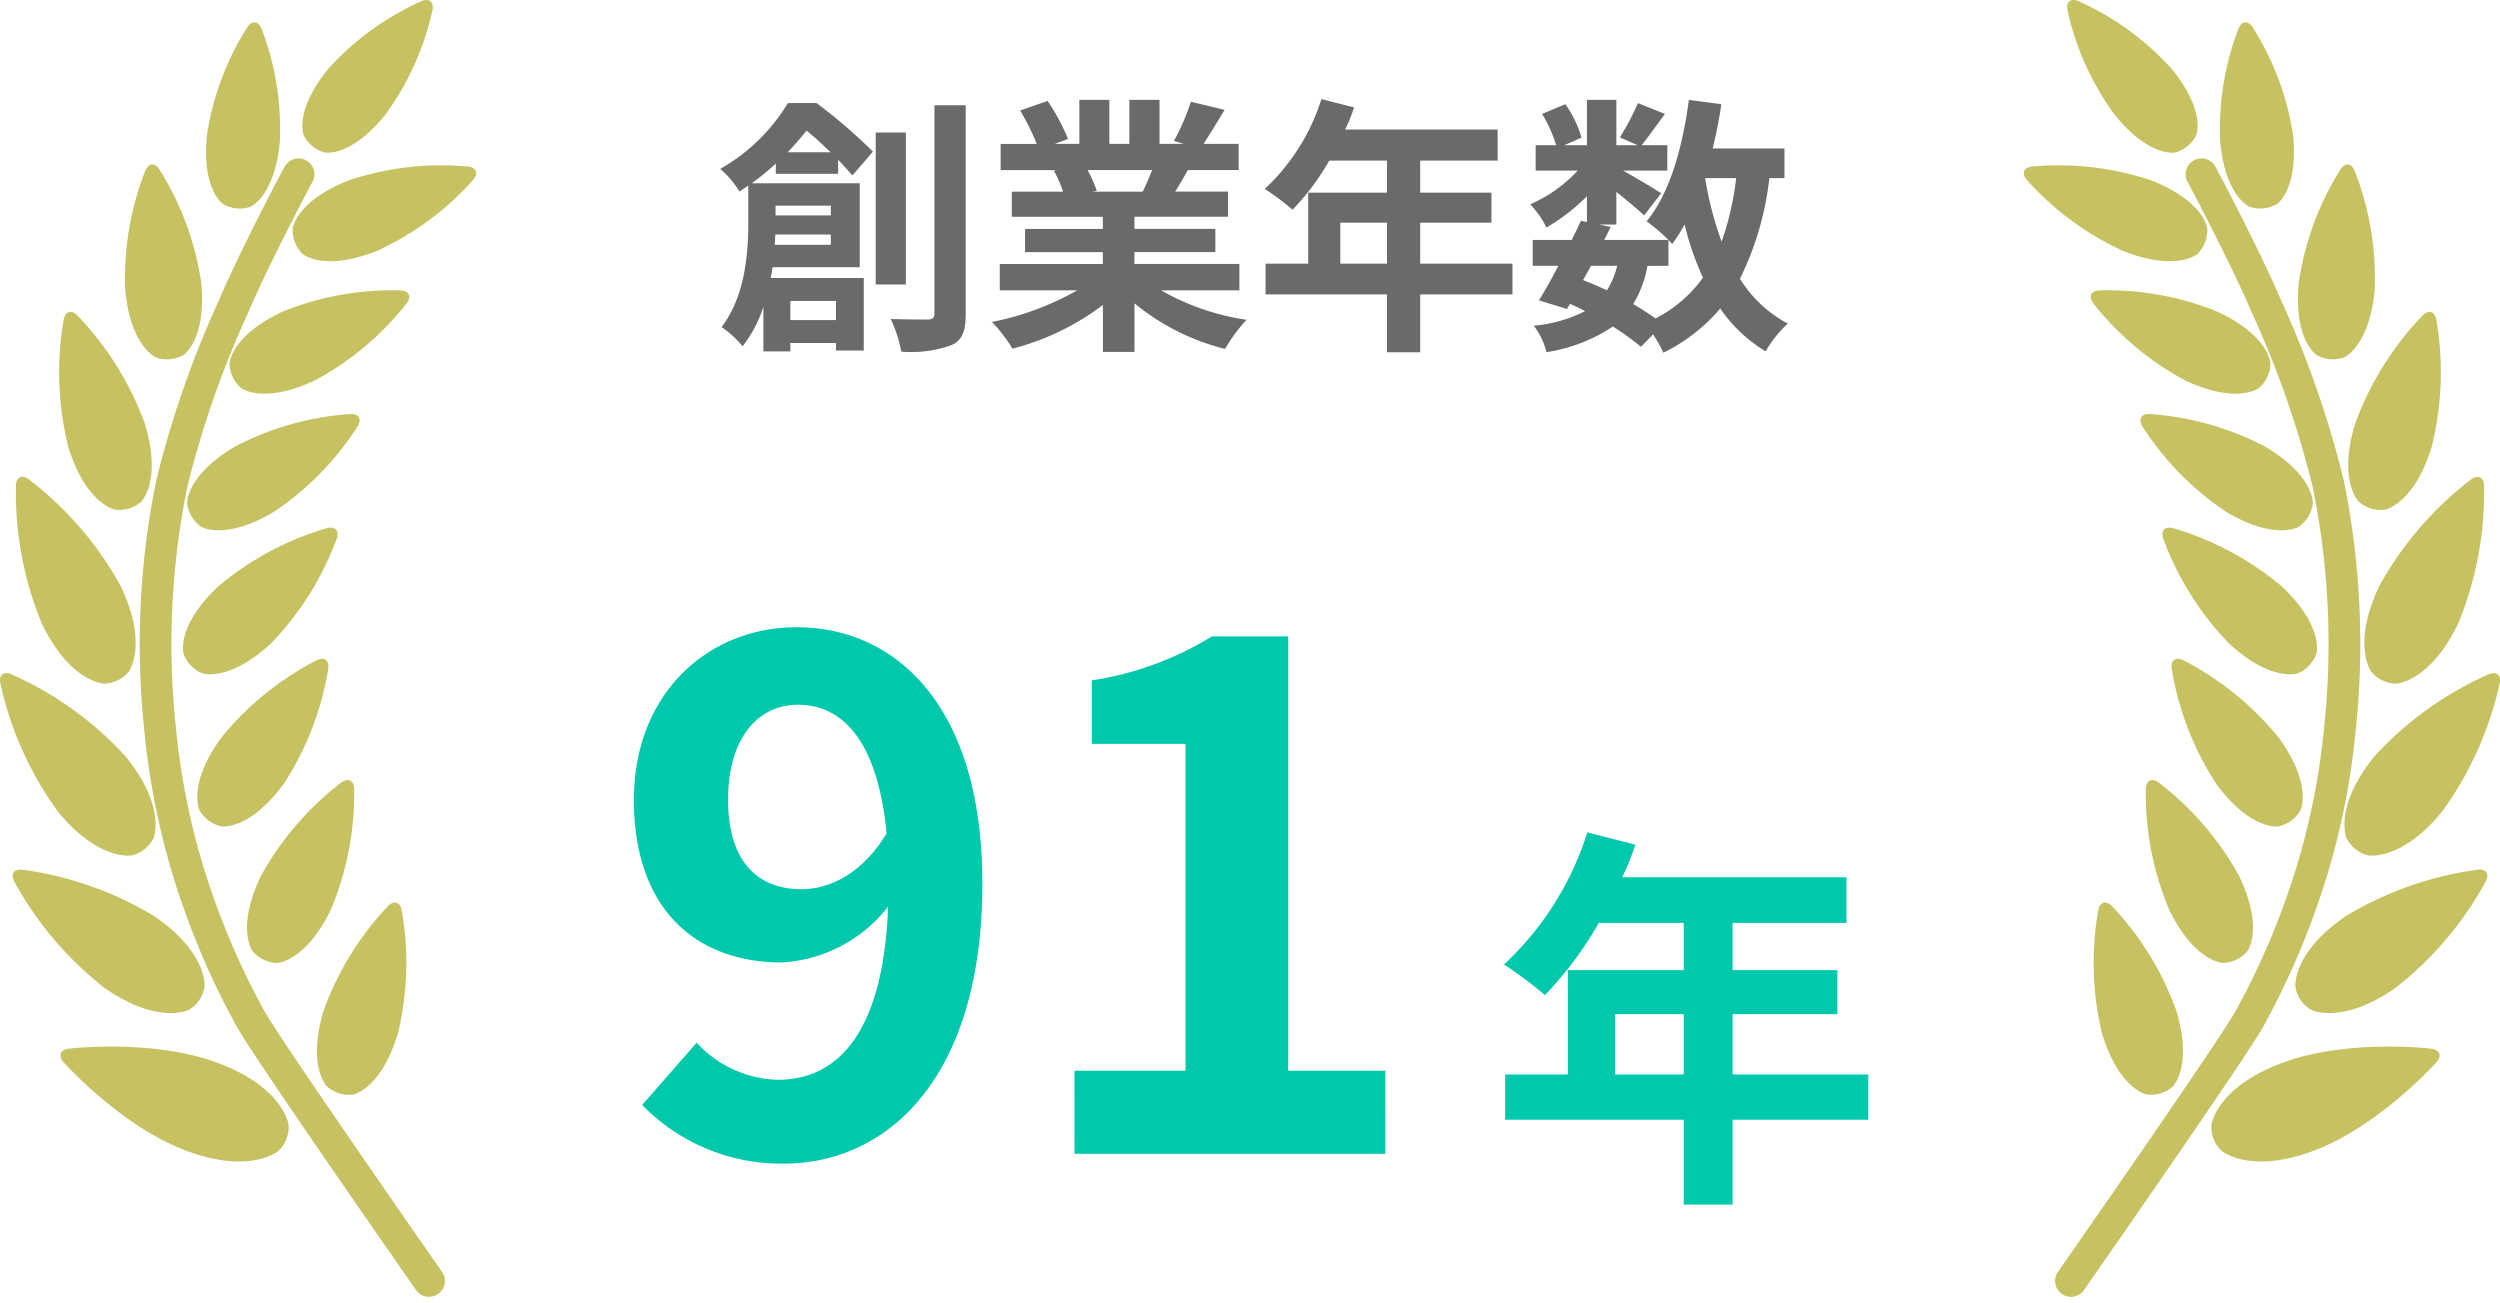 <svg xmlns="http://www.w3.org/2000/svg" width="157.499" height="82.087" viewBox="0 0 157.499 82.087">
  <g id="グループ_3978" data-name="グループ 3978" transform="translate(-257.001 -3239)">
    <path id="パス_6790" data-name="パス 6790" d="M-29.376-11.1c.442-.459.833-.918,1.19-1.36.493.391,1.02.884,1.513,1.36Zm2.72,3.366v.612h-3.485v-.612ZM-30.192-5.27c.017-.221.034-.442.034-.646h3.5v.646Zm3.859,3.536V-.527h-2.873V-1.734Zm.136-8.007v-.884c.357.374.663.714.9.986l1.292-1.5a33.534,33.534,0,0,0-3.553-3.06h-1.8a11.764,11.764,0,0,1-4.267,4.148,5.733,5.733,0,0,1,1.207,1.428c.187-.119.374-.255.561-.374v2.312c0,1.921-.187,4.641-1.683,6.6a6.364,6.364,0,0,1,1.326,1.207A8.067,8.067,0,0,0-30.906-1.36V1.445h1.7V.918h2.873v.476h1.751V-3.179h-5.865c.051-.221.085-.459.119-.68h5.491V-9.146h-6.8a16.4,16.4,0,0,0,1.513-1.241v.646Zm4.267-2.6h-1.9v9.571h1.9Zm1.8-1.717V-.952c0,.289-.119.391-.425.391-.323,0-1.309,0-2.329-.034a8.269,8.269,0,0,1,.663,2.057,7.511,7.511,0,0,0,3.162-.408c.68-.306.9-.867.9-1.989V-14.059Zm13.719,4.08c-.187.459-.391.952-.6,1.36h-3.179l.289-.051a9.132,9.132,0,0,0-.578-1.309ZM-.918-2.4V-4.063H-7.531v-.748h5.1V-6.273h-5.1v-.765h5.9V-8.619H-4.964c.255-.408.527-.867.8-1.36h3.2v-1.649h-2.21c.391-.6.85-1.36,1.326-2.142l-2.125-.51a13.694,13.694,0,0,1-1.071,2.465l.612.187H-5.95V-14.4h-1.9v2.771H-9.112V-14.4H-11v2.771h-1.547l.833-.306A12.864,12.864,0,0,0-13-14.331l-1.734.6a15.238,15.238,0,0,1,1.054,2.108h-2.278v1.649h3.553l-.2.034a7.639,7.639,0,0,1,.578,1.326h-3.23v1.581H-9.52v.765h-4.9v1.462h4.9v.748h-6.494V-2.4h4.879A17.86,17.86,0,0,1-16.507-.408a9.43,9.43,0,0,1,1.292,1.683,16.126,16.126,0,0,0,5.7-2.754V1.479h1.989v-3.06A14.511,14.511,0,0,0-1.819,1.292,9.509,9.509,0,0,1-.459-.544,15.187,15.187,0,0,1-5.848-2.4ZM5.44-4.08V-6.664H8.381V-4.08Zm10.846,0H10.472V-6.664H14.96V-8.551H10.472v-2.023h4.879v-1.955H5.746a10.853,10.853,0,0,0,.561-1.394L4.25-14.45A13.11,13.11,0,0,1,.68-8.789,15.646,15.646,0,0,1,2.431-7.48a15.278,15.278,0,0,0,2.312-3.094H8.381v2.023H3.417V-4.08H.731v1.938h7.65V1.5h2.091V-2.142h5.814Zm9.826.136V-5.576c.1.1.17.187.238.255a10.783,10.783,0,0,0,.782-1.224A18,18,0,0,0,28.288-3.2,8.351,8.351,0,0,1,25.3-.629a15.833,15.833,0,0,0-1.411-.9,6.871,6.871,0,0,0,.9-2.414Zm-4.879,0h1.649A5.169,5.169,0,0,1,22.236-2.4c-.493-.238-.986-.442-1.5-.646Zm9.146-5.525a18.19,18.19,0,0,1-.918,4,21.45,21.45,0,0,1-1.037-4Zm3.043,0v-1.87H28.9c.221-.9.408-1.836.544-2.788L27.4-14.4C27-11.373,26.18-8.483,24.735-6.749a11.787,11.787,0,0,1,1.377,1.173H22.066l.408-.816-.731-.153h1.088V-8.6c.663.527,1.377,1.122,1.751,1.479l1.071-1.394c-.374-.255-1.581-.969-2.4-1.428h2.788v-1.6H24.429c.408-.527.935-1.241,1.462-1.972l-1.7-.68a16.421,16.421,0,0,1-1.139,2.159l1.122.493H22.831V-14.4H20.978v2.856H19.55l1.088-.476a7.243,7.243,0,0,0-1.02-2.108l-1.462.612a9.056,9.056,0,0,1,.884,1.972H17.748v1.6H20.4A9.031,9.031,0,0,1,17.408-7.82a6.116,6.116,0,0,1,1.02,1.462,12.252,12.252,0,0,0,2.55-1.972V-6.7L20.6-6.783c-.17.374-.374.782-.578,1.207H17.561v1.632h1.615c-.425.816-.85,1.581-1.224,2.176l1.768.544.187-.323a9.8,9.8,0,0,1,.952.459,8.933,8.933,0,0,1-3.23.918,4.465,4.465,0,0,1,.8,1.666A10.43,10.43,0,0,0,22.61-.119a16.11,16.11,0,0,1,1.768,1.275l.765-.782a7.677,7.677,0,0,1,.646,1.156,11.042,11.042,0,0,0,3.587-2.788,9.227,9.227,0,0,0,2.856,2.7A7.806,7.806,0,0,1,33.626-.306a7.979,7.979,0,0,1-3.009-2.822A19.129,19.129,0,0,0,32.47-9.469Z" transform="translate(336 3259.691)" fill="#6a6a6a"/>
    <g id="グループ_2530" data-name="グループ 2530" transform="translate(-684.609 710)">
      <path id="パス_6791" data-name="パス 6791" d="M8-6V-9.8h4.325V-6ZM23.95-6H15.4V-9.8H22v-2.775H15.4V-15.55h7.175v-2.875H8.45a15.961,15.961,0,0,0,.825-2.05L6.25-21.25A19.279,19.279,0,0,1,1-12.925,23.009,23.009,0,0,1,3.575-11a22.467,22.467,0,0,0,3.4-4.55h5.35v2.975h-7.3V-6H1.075v2.85h11.25V2.2H15.4V-3.15h8.55Z" transform="translate(1035.36 2602.691)" fill="#00c8ac"/>
      <path id="パス_6792" data-name="パス 6792" d="M-44.132-22.308c0-4,1.98-5.984,4.4-5.984,2.772,0,5.016,2.2,5.588,8.1-1.5,2.508-3.564,3.52-5.368,3.52C-42.328-16.676-44.132-18.48-44.132-22.308ZM-40.612.616c6.468,0,12.5-5.324,12.5-17.644,0-11.308-5.544-16.148-11.7-16.148-5.588,0-10.252,4.18-10.252,10.868,0,6.908,3.916,10.252,9.328,10.252a9.144,9.144,0,0,0,6.688-3.52c-.308,8.14-3.3,10.912-6.952,10.912A7.226,7.226,0,0,1-46.112-7L-49.544-3.08A12.212,12.212,0,0,0-40.612.616ZM-22.308,0h19.58V-5.236H-8.844V-32.6h-4.8a20.312,20.312,0,0,1-7.568,2.772v4h5.9V-5.236h-7Z" transform="translate(1031.61 2601.691)" fill="#00c8ac"/>
    </g>
    <g id="グループ_2388" data-name="グループ 2388" transform="translate(42.221 720)">
      <path id="パス_1526" data-name="パス 1526" d="M170.8,471.832c-.1-.527-.492-.644-.867-.26a18.863,18.863,0,0,0-4.054,6.6c-1.053,3.52.224,4.767.224,4.767a2.092,2.092,0,0,0,1.657.5s1.752-.341,2.806-3.86a18.863,18.863,0,0,0,.236-7.74" transform="translate(69.285 2104.513)" fill="#c6c262"/>
      <path id="パス_1527" data-name="パス 1527" d="M135.484,407.084c-.017-.537-.384-.714-.815-.394a18.863,18.863,0,0,0-5.053,5.867c-1.6,3.307-.538,4.742-.538,4.742a2.092,2.092,0,0,0,1.556.753s1.784-.058,3.384-3.365a18.866,18.866,0,0,0,1.465-7.6" transform="translate(101.61 2161.612)" fill="#c6c262"/>
      <path id="パス_1528" data-name="パス 1528" d="M111.136,343.915c.078-.531-.251-.771-.732-.532a18.861,18.861,0,0,0-6.011,4.881c-2.16,2.971-1.369,4.572-1.369,4.572a2.092,2.092,0,0,0,1.4,1.017s1.766.259,3.926-2.713a18.864,18.864,0,0,0,2.787-7.224" transform="translate(124.326 2217.212)" fill="#c6c262"/>
      <path id="パス_1529" data-name="パス 1529" d="M105.175,275.566c.178-.507-.1-.8-.618-.661a18.862,18.862,0,0,0-6.827,3.653c-2.684,2.509-2.21,4.23-2.21,4.23a2.092,2.092,0,0,0,1.181,1.263s1.685.589,4.369-1.92a18.864,18.864,0,0,0,4.106-6.565" transform="translate(130.819 2277.367)" fill="#c6c262"/>
      <path id="パス_1530" data-name="パス 1530" d="M108.449,216.425c.282-.457.074-.807-.462-.779a18.39,18.39,0,0,0-7.273,2.056c-3.093,1.833-3,3.558-3,3.558a2.092,2.092,0,0,0,.882,1.487s1.469.906,4.562-.927a18.392,18.392,0,0,0,5.294-5.395" transform="translate(128.858 2329.437)" fill="#c6c262"/>
      <path id="パス_1531" data-name="パス 1531" d="M131.458,152.023c.325-.427.152-.8-.384-.82a18.39,18.39,0,0,0-7.438,1.342c-3.256,1.526-3.333,3.25-3.333,3.25a2.091,2.091,0,0,0,.734,1.566s1.375,1.044,4.631-.482a18.391,18.391,0,0,0,5.791-4.857" transform="translate(108.938 2386.092)" fill="#c6c262"/>
      <path id="パス_1532" data-name="パス 1532" d="M164.224,86.284c.351-.406.2-.785-.332-.842a18.391,18.391,0,0,0-7.508.872c-3.345,1.318-3.531,3.034-3.531,3.034a2.092,2.092,0,0,0,.634,1.609s1.307,1.129,4.652-.189a18.392,18.392,0,0,0,6.085-4.483" transform="translate(80.366 2444.049)" fill="#c6c262"/>
      <path id="パス_1533" data-name="パス 1533" d="M31.722,545.892c-.533.065-.677.446-.32.847,0,0,3.563,4,7.69,5.561s5.876,0,5.876,0a2.091,2.091,0,0,0,.611-1.617s-.284-2.323-4.411-3.882-9.446-.913-9.446-.913" transform="translate(187.383 2039.18)" fill="#c6c262"/>
      <path id="パス_1534" data-name="パス 1534" d="M7.157,453.045c-.533-.065-.764.271-.513.746a21.636,21.636,0,0,0,5.719,6.728c3.4,2.344,5.289,1.351,5.289,1.351a2.092,2.092,0,0,0,.98-1.424s.255-2.115-3.149-4.459a21.638,21.638,0,0,0-8.326-2.941" transform="translate(209.036 2120.744)" fill="#c6c262"/>
      <path id="パス_1535" data-name="パス 1535" d="M.722,350.875c-.494-.211-.809.046-.7.572a21.638,21.638,0,0,0,3.61,8.059c2.613,3.2,4.7,2.775,4.7,2.775a2.092,2.092,0,0,0,1.34-1.093s.836-1.959-1.777-5.161a21.638,21.638,0,0,0-7.172-5.152" transform="translate(214.781 2210.605)" fill="#c6c262"/>
      <path id="パス_1536" data-name="パス 1536" d="M9.01,248.718c-.431-.321-.8-.144-.816.392a21.638,21.638,0,0,0,1.625,8.679c1.792,3.724,3.921,3.8,3.921,3.8a2.091,2.091,0,0,0,1.558-.75s1.271-1.71-.521-5.434a21.637,21.637,0,0,0-5.768-6.686" transform="translate(207.59 2300.482)" fill="#c6c262"/>
      <path id="パス_1537" data-name="パス 1537" d="M31.623,162.8c-.377-.382-.767-.263-.866.265a19.545,19.545,0,0,0,.29,8.005c1.109,3.62,2.947,3.966,2.947,3.966a2.091,2.091,0,0,0,1.653-.507s1.329-1.316.22-4.936a19.544,19.544,0,0,0-4.244-6.794" transform="translate(188.032 2376.074)" fill="#c6c262"/>
      <path id="パス_1538" data-name="パス 1538" d="M67.032,85.261c-.292-.45-.7-.412-.9.084a18.512,18.512,0,0,0-1.261,7.5c.337,3.6,1.948,4.261,1.948,4.261a2.092,2.092,0,0,0,1.722-.161S70,96,69.663,92.4a18.511,18.511,0,0,0-2.631-7.136" transform="translate(157.798 2444.419)" fill="#c6c262"/>
      <path id="パス_1539" data-name="パス 1539" d="M110.791,11.968c-.2-.5-.606-.539-.9-.09a17.6,17.6,0,0,0-2.54,6.789c-.344,3.448,1.016,4.343,1.016,4.343a2.091,2.091,0,0,0,1.72.172s1.51-.609,1.854-4.057a17.6,17.6,0,0,0-1.149-7.157" transform="translate(120.466 2508.845)" fill="#c6c262"/>
      <path id="パス_1540" data-name="パス 1540" d="M166.1.646c.108-.526-.208-.783-.7-.572a17.6,17.6,0,0,0-5.863,4.261c-2.189,2.686-1.549,4.183-1.549,4.183a2.091,2.091,0,0,0,1.34,1.092s1.6.325,3.784-2.361A17.6,17.6,0,0,0,166.1.646" transform="translate(75.926 2519)" fill="#c6c262"/>
      <path id="パス_1541" data-name="パス 1541" d="M91.232,89.982c-.215.377-2.862,5.406-4.114,8.373a62.151,62.151,0,0,0-3.876,11.138,50.493,50.493,0,0,0-.714,15.6,45.633,45.633,0,0,0,1.8,8.951A49.077,49.077,0,0,0,88.2,143.17C89.226,145.05,99.452,159.7,99.452,159.7" transform="translate(142.356 2439.998)" fill="none" stroke="#c6c262" stroke-linecap="round" stroke-linejoin="round" stroke-width="2"/>
      <path id="パス_6793" data-name="パス 6793" d="M0,0H30V81H0Z" transform="translate(214.78 2519)" fill="none"/>
    </g>
    <g id="グループ_2387" data-name="グループ 2387" transform="translate(384.5 3239)">
      <path id="パス_1526-2" data-name="パス 1526" d="M165.769,471.832c.1-.527.492-.644.867-.26a18.863,18.863,0,0,1,4.054,6.6c1.053,3.52-.224,4.767-.224,4.767a2.092,2.092,0,0,1-1.656.5s-1.752-.341-2.806-3.86a18.863,18.863,0,0,1-.236-7.74" transform="translate(-161.078 -414.487)" fill="#c6c262"/>
      <path id="パス_1527-2" data-name="パス 1527" d="M128.735,407.084c.017-.537.384-.714.815-.394a18.863,18.863,0,0,1,5.053,5.867c1.6,3.307.538,4.742.538,4.742a2.092,2.092,0,0,1-1.556.753s-1.784-.058-3.384-3.365a18.866,18.866,0,0,1-1.465-7.6" transform="translate(-121.048 -357.388)" fill="#c6c262"/>
      <path id="パス_1528-2" data-name="パス 1528" d="M102.894,343.915c-.078-.531.251-.771.732-.532a18.861,18.861,0,0,1,6.011,4.881c2.16,2.971,1.369,4.572,1.369,4.572a2.092,2.092,0,0,1-1.4,1.017s-1.766.259-3.926-2.713a18.864,18.864,0,0,1-2.787-7.224" transform="translate(-93.576 -301.788)" fill="#c6c262"/>
      <path id="パス_1529-2" data-name="パス 1529" d="M95.541,275.566c-.178-.507.1-.8.618-.661a18.861,18.861,0,0,1,6.827,3.653c2.684,2.509,2.21,4.23,2.21,4.23a2.092,2.092,0,0,1-1.181,1.263s-1.685.589-4.369-1.92a18.864,18.864,0,0,1-4.106-6.565" transform="translate(-86.756 -241.632)" fill="#c6c262"/>
      <path id="パス_1530-2" data-name="パス 1530" d="M97.837,216.425c-.282-.457-.074-.807.462-.779a18.39,18.39,0,0,1,7.273,2.056c3.093,1.833,3,3.558,3,3.558a2.092,2.092,0,0,1-.882,1.487s-1.469.906-4.562-.927a18.392,18.392,0,0,1-5.294-5.395" transform="translate(-90.363 -189.563)" fill="#c6c262"/>
      <path id="パス_1531-2" data-name="パス 1531" d="M120.466,152.023c-.325-.427-.152-.8.384-.82a18.39,18.39,0,0,1,7.438,1.342c3.256,1.526,3.333,3.25,3.333,3.25a2.091,2.091,0,0,1-.734,1.566s-1.375,1.044-4.631-.482a18.391,18.391,0,0,1-5.791-4.857" transform="translate(-116.082 -132.908)" fill="#c6c262"/>
      <path id="パス_1532-2" data-name="パス 1532" d="M153.036,86.284c-.351-.406-.2-.785.332-.842a18.39,18.39,0,0,1,7.508.872c3.345,1.318,3.531,3.034,3.531,3.034a2.092,2.092,0,0,1-.634,1.609s-1.307,1.129-4.652-.189a18.392,18.392,0,0,1-6.085-4.483" transform="translate(-152.846 -74.951)" fill="#c6c262"/>
      <path id="パス_1533-2" data-name="パス 1533" d="M45.073,545.892c.533.065.677.446.32.847,0,0-3.563,4-7.69,5.561s-5.876,0-5.876,0a2.091,2.091,0,0,1-.611-1.617s.284-2.323,4.411-3.882,9.446-.913,9.446-.913" transform="translate(-19.398 -479.82)" fill="#c6c262"/>
      <path id="パス_1534-2" data-name="パス 1534" d="M18.022,453.045c.533-.065.764.271.513.746a21.636,21.636,0,0,1-5.719,6.728c-3.4,2.344-5.289,1.351-5.289,1.351a2.092,2.092,0,0,1-.98-1.424s-.255-2.115,3.149-4.459a21.637,21.637,0,0,1,8.326-2.941" transform="translate(10.565 -398.256)" fill="#c6c262"/>
      <path id="パス_1535-2" data-name="パス 1535" d="M9.076,350.875c.494-.211.809.046.7.572a21.638,21.638,0,0,1-3.61,8.059c-2.613,3.2-4.7,2.775-4.7,2.775a2.092,2.092,0,0,1-1.339-1.093s-.836-1.959,1.777-5.161a21.637,21.637,0,0,1,7.172-5.152" transform="translate(20.201 -308.395)" fill="#c6c262"/>
      <path id="パス_1536-2" data-name="パス 1536" d="M14.916,248.718c.431-.321.8-.144.816.392a21.638,21.638,0,0,1-1.625,8.679c-1.792,3.724-3.921,3.8-3.921,3.8a2.091,2.091,0,0,1-1.558-.75s-1.271-1.71.521-5.434a21.637,21.637,0,0,1,5.767-6.686" transform="translate(13.264 -218.518)" fill="#c6c262"/>
      <path id="パス_1537-2" data-name="パス 1537" d="M35.152,162.8c.377-.382.767-.263.866.265a19.545,19.545,0,0,1-.29,8.005c-1.109,3.62-2.947,3.966-2.947,3.966a2.091,2.091,0,0,1-1.653-.507s-1.329-1.316-.22-4.936a19.544,19.544,0,0,1,4.244-6.794" transform="translate(-10.028 -142.926)" fill="#c6c262"/>
      <path id="パス_1538-2" data-name="パス 1538" d="M67.5,85.261c.292-.45.7-.412.9.084a18.512,18.512,0,0,1,1.261,7.5c-.337,3.6-1.948,4.261-1.948,4.261A2.092,2.092,0,0,1,66,96.945S64.537,96,64.874,92.4A18.511,18.511,0,0,1,67.5,85.261" transform="translate(-47.555 -74.581)" fill="#c6c262"/>
      <path id="パス_1539-2" data-name="パス 1539" d="M108.495,11.968c.2-.5.606-.539.9-.09a17.6,17.6,0,0,1,2.54,6.789c.344,3.448-1.016,4.343-1.016,4.343a2.091,2.091,0,0,1-1.72.172s-1.51-.609-1.854-4.057a17.6,17.6,0,0,1,1.149-7.157" transform="translate(-94.972 -10.155)" fill="#c6c262"/>
      <path id="パス_1540-2" data-name="パス 1540" d="M157.924.646c-.107-.526.208-.783.7-.572a17.6,17.6,0,0,1,5.863,4.261c2.189,2.686,1.549,4.183,1.549,4.183a2.091,2.091,0,0,1-1.34,1.092s-1.6.325-3.784-2.361a17.6,17.6,0,0,1-2.989-6.6" transform="translate(-155.174)" fill="#c6c262"/>
      <path id="パス_1541-2" data-name="パス 1541" d="M90.459,89.982c.215.377,2.862,5.406,4.114,8.373a62.152,62.152,0,0,1,3.876,11.138,50.494,50.494,0,0,1,.714,15.6,45.633,45.633,0,0,1-1.8,8.951,49.079,49.079,0,0,1-3.871,9.125C92.465,145.05,82.239,159.7,82.239,159.7" transform="translate(-79.267 -79.002)" fill="none" stroke="#c6c262" stroke-linecap="round" stroke-linejoin="round" stroke-width="2"/>
      <path id="パス_6794" data-name="パス 6794" d="M0,0H30V81H0Z" transform="translate(0)" fill="none"/>
    </g>
  </g>
</svg>
